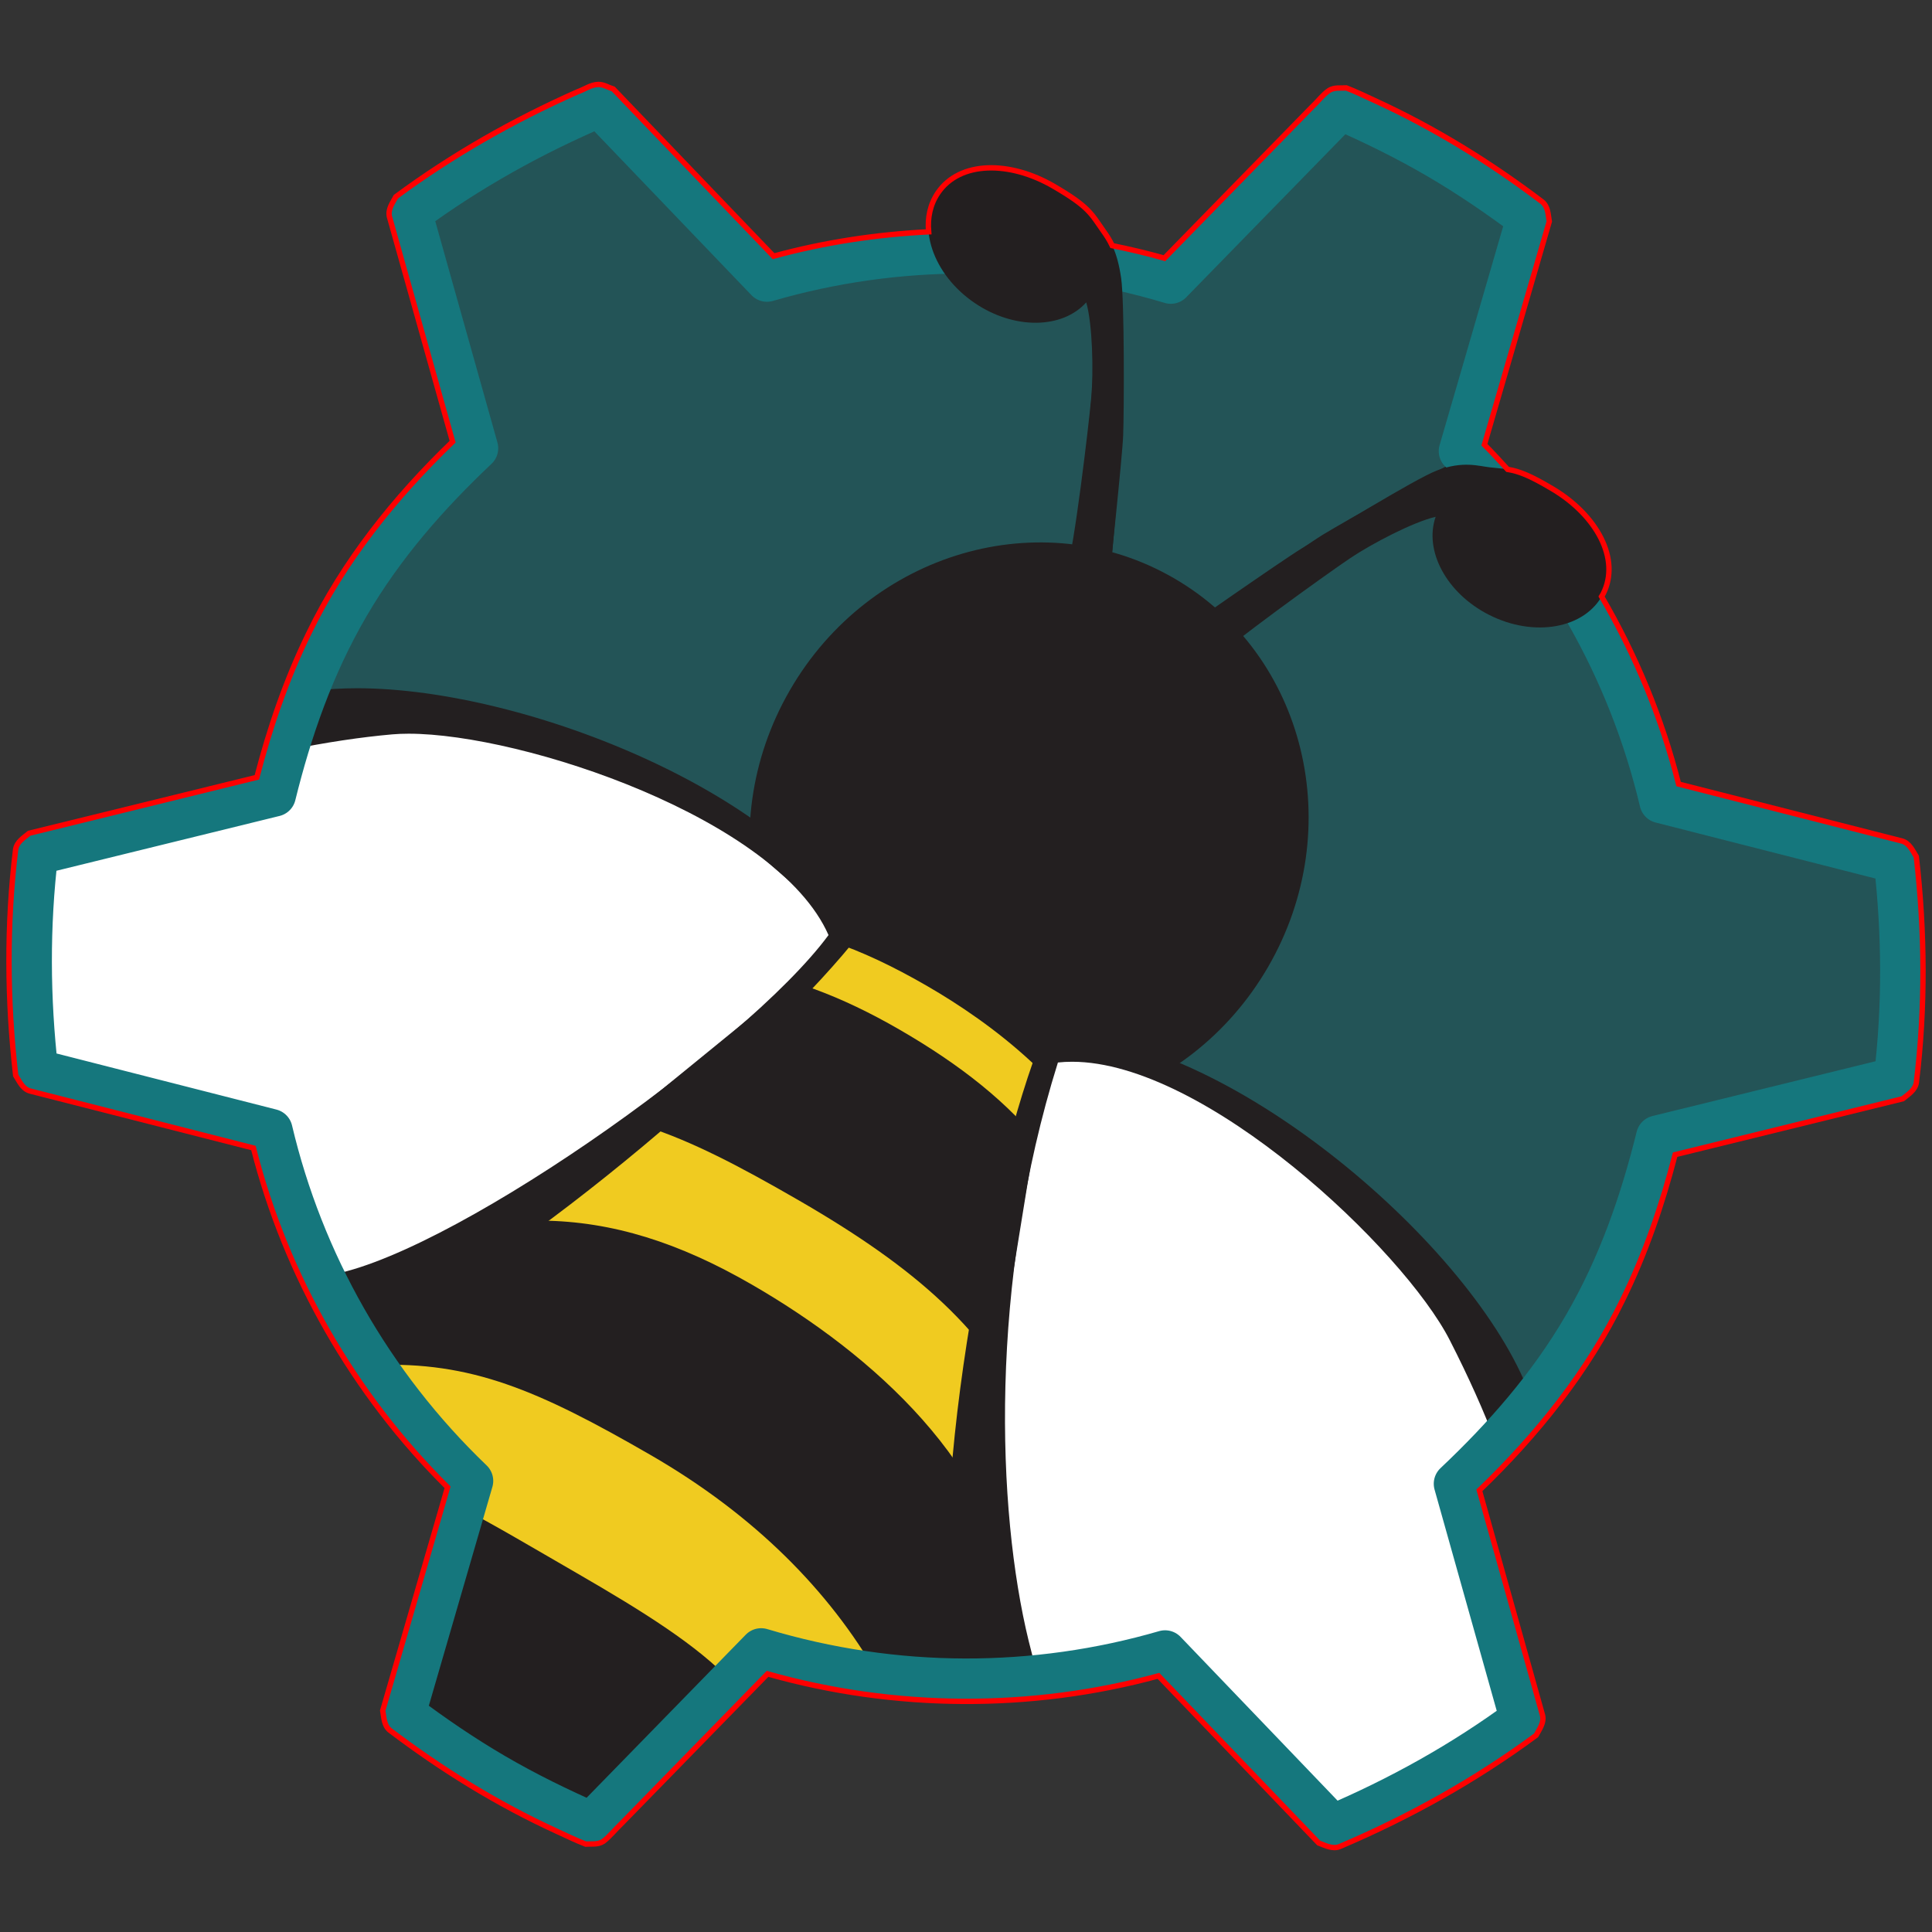 <?xml version="1.0" encoding="UTF-8" standalone="no"?>
<!-- Generator: Adobe Illustrator 28.1.0, SVG Export Plug-In . SVG Version: 6.00 Build 0)  -->

<svg
   version="1.1"
   id="Layer_13"
   x="0px"
   y="0px"
   viewBox="-7.862 817.445 360 360"
   enable-background="new -7.862 817.445 360 360"
   xml:space="preserve"
   sodipodi:docname="iBiB_bee_logo.svg"
   inkscape:version="1.3.2 (091e20e, 2023-11-25, custom)"
   inkscape:export-filename="..\images\iBiB_bee_logo-large.png"
   inkscape:export-xdpi="213.33333"
   inkscape:export-ydpi="213.33333"
   xmlns:inkscape="http://www.inkscape.org/namespaces/inkscape"
   xmlns:sodipodi="http://sodipodi.sourceforge.net/DTD/sodipodi-0.dtd"
   xmlns="http://www.w3.org/2000/svg"
   xmlns:svg="http://www.w3.org/2000/svg"><rect x="-7.862" y="817.445" width="360" height="360" fill="#333333" stroke="none"/><defs
   id="defs14">
			
			
		
			
			
		
				
			
			
			
		</defs><sodipodi:namedview
   id="namedview14"
   pagecolor="#ffffff"
   bordercolor="#000000"
   borderopacity="0.25"
   inkscape:showpageshadow="2"
   inkscape:pageopacity="0.0"
   inkscape:pagecheckerboard="0"
   inkscape:deskcolor="#d1d1d1"
   inkscape:zoom="1.2328533"
   inkscape:cx="188.99248"
   inkscape:cy="196.69818"
   inkscape:window-width="1920"
   inkscape:window-height="1009"
   inkscape:window-x="-8"
   inkscape:window-y="-8"
   inkscape:window-maximized="1"
   inkscape:current-layer="Layer_13" />
<path
   id="path3074-2_4_"
   opacity="0.5"
   fill="#15777d"
   d="m 345.286,1018.411 -44.295,10.879 c -2.989,12.09 -7.088,24.025 -13.676,35.336 -6.592,11.299 -14.969,20.748 -24.017,29.297 l 12.34,43.912 c -10.971,8.08 -22.828,14.646 -35.217,19.918 l -31.186,-32.527 c -24.236,7.029 -50.292,7.111 -75.269,-0.389 l -31.605,32.383 c -6.129,-2.686 -12.188,-5.646 -18.106,-9.096 -5.919,-3.451 -11.479,-7.27 -16.828,-11.279 l 12.618,-43.455 c -18.817,-18.045 -31.576,-40.764 -37.384,-65.316 l -43.673,-11.139 c -1.521,-13.369 -1.63,-26.928 0,-40.454 L 43.28,965.6 c 2.989,-12.088 7.099,-24.025 13.688,-35.323 6.589,-11.298 14.958,-20.76 24.006,-29.309 L 68.636,857.056 c 10.968,-8.078 22.827,-14.646 35.214,-19.918 l 31.196,32.537 c 24.227,-7.038 50.282,-7.109 75.259,0.379 l 31.605,-32.383 c 6.129,2.687 12.188,5.646 18.108,9.098 5.918,3.449 11.478,7.268 16.836,11.278 l -12.627,43.454 c 18.816,18.058 31.586,40.764 37.395,65.33 l 43.664,11.126 c 1.52,13.381 1.639,26.926 0,40.454"
   style="display:inline"
   inkscape:label="gear fill" />
<g
   clip-path="none"
   id="g12"
   style="display:inline"
   inkscape:label="clipped bee">
		<path
   fill="#231f20"
   d="m 228.461,997.56 c -14.884,25.766 -46.904,35.125 -71.52,20.906 -24.617,-14.219 -32.507,-46.634 -17.624,-72.399 14.882,-25.767 46.902,-35.128 71.521,-20.908 24.618,14.219 32.505,46.634 17.623,72.401 z"
   id="path1"
   style="display:inline"
   inkscape:label="head" />
		<path
   id="path2"
   style="display:inline;fill:#f0cb20;fill-opacity:1"
   d="M 132.107 985.248 C 112.687 985.248 95.299 999.007 78.947 1027.316 C 70.407 1042.101 63.808 1055.336 59.005 1067.265 C 64.838 1076.694 71.825 1085.508 80.044 1093.39 L 67.427 1136.845 C 72.776 1140.854 78.336 1144.674 84.255 1148.125 C 90.173 1151.575 96.232 1154.534 102.361 1157.22 L 133.966 1124.838 C 146.115 1128.486 158.517 1130.306 170.843 1130.439 C 180.888 1121.822 190.109 1111.083 197.622 1098.076 C 210.933 1075.031 213.422 1053.803 205.017 1034.986 C 196.851 1016.703 180.013 1004.13 167.327 996.8 C 153.68 988.918 142.489 985.248 132.107 985.248 z "
   inkscape:label="body color" /><path
   id="path3"
   style="display:inline;fill:#231f20;fill-opacity:1"
   d="m 132.107,980.248 c -19.232,0 -38.459,11.62 -57.49,44.566 -7.293,12.626 -13.732,25.063 -18.814,37.074 1.995,3.593 4.16,7.098 6.494,10.51 5.774,-15.185 13.817,-30.182 20.98,-42.582 8.364,-14.479 17.085,-25.102 25.92,-31.572 7.346,-5.38 14.84,-7.996 22.91,-7.996 9.468,0 19.864,3.457 32.719,10.883 12.046,6.958 28.005,18.835 35.625,35.895 7.714,17.271 5.306,36.971 -7.158,58.549 -7.758,13.429 -18.021,25.176 -30.109,34.566 5.058,0.348 10.109,0.359 15.141,0.129 8.886,-8.325 16.98,-18.184 23.629,-29.693 31.487,-54.512 -0.435,-89.799 -32.125,-108.106 -12.538,-7.241 -25.131,-12.223 -37.721,-12.223 z M 90.97,1151.742 c 3.764,1.949 7.555,3.797 11.391,5.479 l 4.418,-4.525 c -1.392,0.08 -2.789,0.168 -4.156,0.168 -4.12,0 -8.024,-0.391 -11.652,-1.121 z"
   inkscape:label="neck" />
		<path
   id="path4"
   style="display:inline;fill:#231f20;fill-opacity:1"
   d="m 93.126,1044.89 c -7.872,-0.084 -15.989,1.206 -24.734,3.857 l -8.393,20.127 c 0.624,0.976 1.217,1.968 1.867,2.93 18.015,-0.691 30.437,4.593 51.494,16.756 19.561,11.3 33.3,25.418 42.197,40.791 3.402,0.432 6.805,0.723 10.209,0.891 l 15.377,-12.604 c -3.007,-27.096 -26.423,-47.841 -48.91,-60.828 -13.546,-7.826 -25.987,-11.78 -39.107,-11.92 z"
   inkscape:label="lower band" />
		<path
   fill="#231f20"
   d="m 159.694,1009.269 c -21.672,-12.518 -40.521,-15.128 -63.843,-8.059 l -9.684,23.225 c 19.783,-1.454 32.384,3.724 54.654,16.587 22.27,12.863 35.216,24.366 43.841,42.229 l 15.248,-18.09 c -3.008,-27.097 -17.73,-42.902 -40.216,-55.892 z"
   id="path5"
   style="display:inline"
   inkscape:label="upper band" />
		<path
   id="path6"
   style="display:inline;fill:#231f20;fill-opacity:1"
   d="M 78.527 1098.615 L 67.427 1136.845 C 72.776 1140.854 78.336 1144.674 84.255 1148.125 C 90.173 1151.575 96.232 1154.534 102.361 1157.22 L 128.296 1130.646 C 122.064 1124.083 112.304 1117.903 99.677 1110.609 C 91.397 1105.826 84.549 1101.75 78.527 1098.615 z "
   inkscape:label="butt" />
		<path
   id="polygon6"
   style="display:inline;fill:#ffffff;fill-opacity:1"
   inkscape:label="left wing fill"
   d="M 58.742 951.367 L 45.931 956.047 C 44.958 959.216 44.072 962.4 43.281 965.599 L -1.012 976.48 C -2.642 990.006 -2.533 1003.566 -1.012 1016.935 L 42.661 1028.074 C 45.394 1039.627 49.721 1050.746 55.439 1061.191 L 87.064 1045.359 L 113.468 1022.078 L 129.663 1008.875 L 147.329 994.265 L 145.982 987.47 L 124.156 968.508 L 97.615 956.527 L 58.742 951.367 z " />
		<path
   id="path8"
   d="m 58.673,945.689 c -2.883,0 -5.618,0.168 -8.17,0.512 -0.391,0.053 -0.815,0.154 -1.213,0.215 -1.393,3.588 -2.639,7.207 -3.729,10.857 7.279,-1.517 14.084,-2.498 19.658,-2.988 0.941,-0.083 1.961,-0.125 3.045,-0.125 21.36,-10e-4 68.697,15.818 78.254,37.523 -15.35,20.854 -72.543,61.056 -94.213,63.522 1.985,4.111 4.247,8.093 6.658,11.996 32.128,-15.324 77.74,-55.648 93.398,-75.729 -12.183,-25.432 -61.81,-45.783 -93.689,-45.783 z"
   style="display:inline;fill:#231f20;fill-opacity:1"
   inkscape:label="left wing" />
		<path
   id="polygon8"
   style="display:inline;fill:#ffffff;fill-opacity:1"
   inkscape:label="right wing fill"
   d="M 193.992 1013.177 L 187.435 1015.406 L 183.605 1038.005 L 180.259 1058.63 L 173.312 1096.086 L 181.294 1125.396 L 184.8 1129.808 C 193.07 1129.023 201.257 1127.54 209.236 1125.226 L 240.421 1157.754 C 251.511 1153.034 262.137 1147.21 272.12 1140.259 L 275.316 1137.599 L 275.271 1136.529 L 263.298 1093.924 C 266.108 1091.269 268.816 1088.485 271.462 1085.629 L 268.857 1070.707 L 244.962 1039.613 L 214.98 1019.533 L 193.992 1013.177 z " />
		<path
   id="path10"
   style="display:inline;fill:#231f20;fill-opacity:1"
   d="M 189.21 1010.158 C 188.301 1010.158 187.408 1010.189 186.527 1010.258 C 176.26 1035.573 164.311 1097.837 170.113 1130.412 C 175.274 1130.496 180.415 1130.248 185.527 1129.734 C 184.928 1127.576 184.349 1125.395 183.808 1123.177 C 177.89 1098.9 176.372 1056.555 189.265 1015.426 C 190.128 1015.332 191.011 1015.287 191.908 1015.287 C 216.741 1015.287 253.687 1050.336 262.281 1067.164 C 265.785 1074.026 268.631 1080.374 270.863 1086.299 C 273.207 1083.798 275.455 1081.189 277.628 1078.494 C 277.317 1077.609 276.988 1076.734 276.636 1075.877 C 265.194 1047.974 219.896 1010.158 189.21 1010.158 z M 273.827 1131.392 C 271.994 1135.996 269.348 1140.299 265.923 1144.414 C 267.693 1143.297 269.424 1142.111 271.156 1140.924 C 272.406 1138.682 273.534 1136.361 274.556 1133.986 L 273.827 1131.392 z "
   inkscape:label="right wing" />
		<path
   id="path11"
   d="m 265.415,902.728 c -0.428,0.146 -0.864,0.297 -1.344,0.484 -3.941,1.539 -21.333,11.377 -25.311,13.789 -3.472,2.106 -22.949,15.762 -22.949,15.762 0,0 3.025,7.957 5.387,5.283 2.36,-2.673 21.266,-16.258 25.727,-19.271 4.002,-2.701 11.587,-6.762 15.557,-7.727 -2.676,6.26 0.369,14.104 7.277,18.094 5.545,3.203 11.998,3.01 16.441,-0.008 -5.721,-9.525 -12.659,-18.407 -20.785,-26.406 z"
   style="display:inline;fill:#231f20;fill-opacity:1"
   inkscape:label="right antenna" />
		<path
   id="path12"
   d="m 172.394,864.418 c -1.63,-0.005 -3.251,0.105 -4.877,0.16 0.995,3.939 3.725,7.657 7.818,10.021 6.908,3.991 15.223,2.711 19.309,-2.734 1.147,3.92 1.419,12.517 1.078,17.334 -0.38,5.371 -2.704,28.533 -3.84,31.914 -1.135,3.381 7.27,2.025 7.27,2.025 0,0 2.096,-23.695 2.186,-27.756 0.096,-4.351 -0.041,-22.109 -0.582,-27.809 -9.405,-2.082 -18.909,-3.128 -28.361,-3.156 z"
   style="display:inline;fill:#231f20;fill-opacity:1"
   inkscape:label="left antenna" />
	</g>

<path
   id="path15"
   fill="none"
   stroke="#15777d"
   stroke-width="8"
   stroke-linecap="round"
   stroke-linejoin="round"
   stroke-miterlimit="10"
   d="m 345.286,1018.411 -44.295,10.879 c -2.989,12.09 -7.088,24.025 -13.676,35.336 -6.592,11.299 -14.969,20.748 -24.017,29.297 l 12.34,43.912 c -10.971,8.08 -22.828,14.646 -35.217,19.918 l -31.186,-32.527 c -24.236,7.029 -50.292,7.111 -75.269,-0.389 l -31.605,32.383 c -6.129,-2.686 -12.188,-5.646 -18.106,-9.096 -5.919,-3.451 -11.479,-7.27 -16.828,-11.279 l 12.618,-43.455 c -18.817,-18.045 -31.576,-40.764 -37.384,-65.316 l -43.673,-11.139 c -1.521,-13.369 -1.63,-26.928 0,-40.454 L 43.28,965.6 c 2.989,-12.088 7.099,-24.025 13.688,-35.323 6.589,-11.298 14.958,-20.76 24.006,-29.309 L 68.636,857.056 c 10.968,-8.078 22.827,-14.646 35.214,-19.918 l 31.196,32.537 c 24.227,-7.038 50.282,-7.109 75.259,0.379 l 31.605,-32.383 c 6.129,2.687 12.188,5.646 18.108,9.098 5.918,3.449 11.478,7.268 16.836,11.278 l -12.627,43.454 c 18.816,18.058 31.586,40.764 37.395,65.33 l 43.664,11.126 c 1.52,13.381 1.639,26.926 0,40.454"
   style="display:inline"
   inkscape:label="gear outline" /><path
   fill="#231f20"
   d="m 281.495,908.586 c -6.536,-3.908 -7.8,-3.623 -11.761,-4.062 -2.105,-0.234 -4.983,-1.234 -9.817,0.58 -4.093,1.538 -21.227,12.143 -25.259,14.56 -3.52,2.11 -23.064,15.8 -23.064,15.8 0,0 4.167,8.023 6.422,5.339 2.253,-2.685 21.182,-16.306 25.672,-19.325 4.027,-2.708 11.775,-6.773 15.962,-7.732 -2.192,6.295 1.983,14.205 9.905,18.246 8.467,4.317 18.004,2.578 21.301,-3.885 3.296,-6.462 -1.205,-14.644 -9.361,-19.521 z"
   id="path13"
   style="display:inline"
   inkscape:label="right antenna" />
<path
   fill="#231f20"
   d="m 188.516,852.168 c 6.579,3.836 6.937,5.08 9.235,8.339 1.222,1.731 2.546,3.628 3.292,8.737 0.631,4.327 0.552,24.591 0.383,29.289 -0.15,4.103 -2.705,27.825 -2.705,27.825 0,0 -9.037,0.225 -7.774,-3.045 1.263,-3.27 4.054,-26.423 4.53,-31.811 0.429,-4.835 0.248,-13.584 -0.935,-17.712 -4.453,4.959 -13.398,5.12 -20.76,0.132 -7.869,-5.33 -10.952,-14.521 -6.882,-20.527 4.069,-6.009 13.407,-6.017 21.616,-1.227 z"
   id="path14"
   style="display:inline"
   inkscape:label="left antenna"
   inkscape:export-filename="..\images\iBiB_bee_logo-large.png"
   inkscape:export-xdpi="275.62"
   inkscape:export-ydpi="275.62" />
<g
   clip-path="none"
   id="g42"
   style="display:none"
   inkscape:label="original bee">
		<path
   fill="#231f20"
   d="m 228.461,997.56 c -14.884,25.766 -46.904,35.125 -71.52,20.906 -24.617,-14.219 -32.507,-46.634 -17.624,-72.399 14.882,-25.767 46.902,-35.128 71.521,-20.908 24.618,14.219 32.505,46.634 17.623,72.401 z"
   id="path31" />
		<g
   id="g34"
   style="display:inline">
			<path
   fill="#f0cb20"
   d="m 102.623,1157.862 c -9.683,0 -18.425,-1.938 -25.28,-5.604 -13.915,-7.44 -22.409,-17.122 -25.969,-29.597 -6.204,-21.742 2.558,-52.038 27.573,-95.345 16.352,-28.309 33.74,-42.069 53.16,-42.069 10.382,0 21.573,3.672 35.22,11.554 12.686,7.329 29.523,19.902 37.689,38.185 8.405,18.817 5.917,40.044 -7.394,63.089 -23.857,41.3 -64.903,59.787 -94.998,59.787 -10e-4,0 0,0 -10e-4,0 z"
   id="path32" />
			<g
   id="g33">
				<path
   fill="#231f20"
   d="m 132.107,990.247 c 9.468,0 19.864,3.458 32.719,10.884 12.046,6.958 28.005,18.834 35.625,35.894 7.714,17.271 5.306,36.971 -7.158,58.549 -10.317,17.859 -25.062,32.753 -42.643,43.069 -15.625,9.169 -32.682,14.219 -48.027,14.219 -8.863,0 -16.789,-1.733 -22.922,-5.013 -12.657,-6.769 -20.35,-15.456 -23.519,-26.56 -7.629,-26.738 11.809,-65.01 27.095,-91.472 8.364,-14.479 17.084,-25.103 25.919,-31.573 7.346,-5.38 14.841,-7.997 22.911,-7.997 m 0,-10 c -19.232,0 -38.459,11.622 -57.49,44.568 -31.489,54.513 -48.225,105.867 0.367,131.852 7.726,4.132 17.226,6.194 27.638,6.194 33.082,0 75.377,-20.822 99.33,-62.286 31.487,-54.512 -0.434,-89.798 -32.124,-108.104 -12.538,-7.241 -25.131,-12.224 -37.721,-12.224 z"
   id="path33" />
			</g>
		</g>
		<path
   fill="#231f20"
   d="m 132.234,1056.81 c -21.673,-12.521 -40.521,-15.132 -63.843,-8.062 l -9.684,23.226 c 19.783,-1.455 32.385,3.723 54.654,16.586 22.269,12.864 36.996,29.38 45.62,47.243 l 22.163,-18.164 c -3.007,-27.096 -26.423,-47.842 -48.91,-60.829 z"
   id="path34" />
		<path
   fill="#231f20"
   d="m 159.694,1009.269 c -21.672,-12.518 -40.521,-15.128 -63.843,-8.059 l -9.684,23.225 c 19.783,-1.454 32.384,3.724 54.654,16.587 22.27,12.863 35.216,24.366 43.841,42.229 l 15.248,-18.09 c -3.008,-27.097 -17.73,-42.902 -40.216,-55.892 z"
   id="path35" />
		<path
   fill="#231f20"
   d="m 99.677,1110.609 c -21.673,-12.52 -33.575,-20.255 -46.359,-18.691 l 1.775,30.611 c 1.936,11.876 0.153,16.61 22.422,29.474 22.269,12.863 10.825,6.636 34.172,5.905 l 24.438,-10.475 c -0.564,-14.38 -13.963,-23.835 -36.448,-36.824 z"
   id="path36" />
		<polygon
   fill="#ffffff"
   points="113.468,1022.077 129.663,1008.875 147.329,994.265 145.981,987.471 124.156,968.508 97.615,956.527 58.742,951.367 32.427,960.978 -5.038,973.528 -8.452,1014.062 -0.964,1033.049 16.763,1054.272 54.051,1061.886 87.063,1045.36 "
   id="polygon36" />
		<g
   id="g38">
			<path
   fill="#ffffff"
   d="m 38.082,1068.32 c -0.221,0 -0.442,0 -0.657,-0.014 -16.671,-0.722 -32.87,-8.916 -44.443,-22.481 -1.035,-1.212 -2.015,-2.449 -2.939,-3.707 15.379,12.604 39.002,18.402 56.232,18.402 2.348,0 4.554,-0.114 6.556,-0.339 6.301,-0.708 14.381,-3.953 22.44,-8.029 -14.822,9.622 -28.399,16.168 -37.185,16.168 -0.002,0 -0.002,0 -0.004,0 z"
   id="path37" />
			<path
   fill="#231f20"
   d="m 58.673,945.689 c -2.883,0 -5.618,0.167 -8.17,0.511 -28.158,3.797 -72.36,29.784 -75.921,60.625 -3.559,30.842 26.256,64.902 62.628,66.477 0.285,0.013 0.579,0.019 0.872,0.019 28.339,0 94.712,-56.753 114.281,-81.848 C 140.18,966.041 90.552,945.689 58.673,945.689 Z M 46.275,1055.52 c -24.95,0 -70.736,-13.755 -67.053,-49.301 3.777,-36.446 58.997,-49.56 85.998,-51.935 0.941,-0.083 1.961,-0.124 3.045,-0.124 21.36,-10e-4 68.696,15.818 78.253,37.523 -15.358,20.864 -72.599,61.098 -94.245,63.528 -1.809,0.205 -3.826,0.309 -5.998,0.309 z"
   id="path38" />
		</g>
		<polygon
   fill="#ffffff"
   points="180.26,1058.631 183.605,1038.006 187.434,1015.405 193.992,1013.177 214.98,1019.532 244.963,1039.612 268.857,1070.707 273.676,1098.305 275.316,1137.599 248.118,1160.238 215.649,1170.235 202.829,1152.497 181.294,1125.397 173.311,1096.086 "
   id="polygon38" />
		<g
   id="g40"
   style="display:inline">
			<path
   fill="#ffffff"
   d="m 189.301,1154.002 c -3.765,-3.42 -7.173,-7.479 -10.123,-12.118 -5.807,-9.13 -6.579,-29.26 -4.6,-51.544 0.519,13.351 2.181,25.031 4.372,34.022 2.317,9.501 5.494,20.339 10.351,29.64 z"
   id="path39" />
			<path
   fill="#231f20"
   d="m 189.211,1010.157 c -0.909,0 -1.803,0.033 -2.684,0.101 -12.084,29.797 -26.516,110.807 -11.568,134.31 11.747,18.474 29.04,27.202 46.38,27.202 11.497,0 23.012,-3.833 32.954,-11.206 24.936,-18.494 33.124,-58.402 22.343,-84.687 -11.442,-27.903 -56.739,-65.72 -87.425,-65.72 z m 30.747,161.073 c -20.129,0 -29.918,-22.491 -36.15,-48.052 -5.918,-24.277 -7.436,-66.622 5.457,-107.752 0.863,-0.094 1.746,-0.14 2.643,-0.14 24.833,0 61.778,35.049 70.372,51.877 23.501,46.018 18.018,69.367 -11.49,91.093 -12.372,9.11 -22.491,12.974 -30.832,12.974 z"
   id="path40" />
		</g>
		<path
   fill="#231f20"
   d="m 283.207,905.86 c -5.64,-3.862 -6.836,-3.574 -10.454,-4 -1.923,-0.225 -4.024,-0.464 -8.681,1.353 -3.941,1.539 -21.332,11.376 -25.31,13.788 -3.472,2.106 -22.95,15.762 -22.95,15.762 0,0 3.024,7.958 5.386,5.284 2.36,-2.673 21.266,-16.258 25.727,-19.271 4.002,-2.701 11.586,-6.762 15.556,-7.727 -2.676,6.26 0.37,14.104 7.278,18.094 7.383,4.265 16.378,2.51 20.092,-3.919 3.714,-6.431 0.397,-14.543 -6.644,-19.364 z"
   id="path41" />
		<path
   fill="#231f20"
   d="m 188.784,851.317 c 6.165,2.956 6.512,4.137 8.688,7.059 1.156,1.552 2.412,3.255 3.165,8.195 0.638,4.185 0.804,24.161 0.701,28.812 -0.09,4.061 -2.187,27.755 -2.187,27.755 0,0 -8.403,1.356 -7.268,-2.025 1.136,-3.381 3.459,-26.543 3.839,-31.914 0.341,-4.817 0.069,-13.414 -1.078,-17.334 -4.086,5.445 -12.401,6.726 -19.309,2.735 -7.384,-4.265 -10.359,-12.935 -6.646,-19.364 3.716,-6.43 12.402,-7.608 20.095,-3.919 z"
   id="path42" />
	</g><path
   id="path7"
   style="display:inline;fill:none;stroke:#ff0000;stroke-width:1;stroke-dasharray:none"
   inkscape:label="cut line"
   d="M 103.607 833.179 C 102.229 833.215 101.063 834.095 99.794 834.539 C 87.845 839.822 76.421 846.327 65.908 854.093 C 65.288 855.246 64.378 856.439 64.702 857.832 C 68.619 871.804 72.553 885.773 76.476 899.744 C 65.696 910.118 56.158 921.996 49.64 935.527 C 45.466 944.065 42.38 953.1 39.997 962.289 C 25.858 965.762 11.719 969.236 -2.421 972.709 C -3.433 973.542 -4.72 974.305 -4.95 975.716 C -6.652 989.687 -6.549 1003.854 -4.94 1017.828 C -4.25 1018.935 -3.671 1020.31 -2.311 1020.728 C 11.577 1024.276 25.469 1027.813 39.359 1031.357 C 45.397 1055.188 58.07 1077.28 75.536 1094.574 C 71.509 1108.443 67.484 1122.313 63.454 1136.181 C 63.678 1137.466 63.682 1138.961 64.786 1139.861 C 74.43 1147.174 84.785 1153.579 95.792 1158.63 C 97.605 1159.456 99.418 1160.351 101.263 1161.062 C 102.351 1160.999 103.569 1161.218 104.581 1160.539 C 105.824 1159.575 106.807 1158.304 107.949 1157.222 C 117.02 1147.928 126.09 1138.634 135.161 1129.34 C 158.812 1136.044 184.283 1136.183 208.001 1129.72 C 217.954 1140.101 227.906 1150.481 237.859 1160.861 C 239.116 1161.331 240.481 1162.094 241.833 1161.498 C 254.742 1156.016 267.075 1149.134 278.365 1140.801 C 278.98 1139.655 279.889 1138.473 279.575 1137.088 C 275.665 1123.103 271.72 1109.127 267.796 1095.146 C 278.505 1084.839 288.009 1073.066 294.513 1059.636 C 298.745 1051.016 301.869 1041.886 304.273 1032.599 C 318.413 1029.127 332.553 1025.653 346.693 1022.181 C 347.703 1021.349 348.994 1020.586 349.22 1019.176 C 350.935 1005.206 350.82 991.038 349.212 977.064 C 348.522 975.957 347.943 974.582 346.583 974.164 C 332.698 970.619 318.81 967.085 304.923 963.545 C 301.817 951.29 296.93 939.512 290.566 928.593 C 290.661 928.43 290.77 928.277 290.857 928.107 C 294.153 921.645 289.651 913.463 281.495 908.586 C 277.117 905.968 275.102 905.241 273.06 904.908 C 271.637 903.36 270.228 901.799 268.734 900.32 C 272.765 886.45 276.793 872.58 280.825 858.711 C 280.602 857.44 280.604 855.968 279.527 855.064 C 269.824 847.691 259.386 841.257 248.3 836.175 C 246.545 835.384 244.796 834.508 243.009 833.83 C 241.962 833.896 240.813 833.675 239.814 834.279 C 238.633 835.076 237.785 836.278 236.742 837.24 C 227.531 846.677 218.32 856.115 209.109 865.552 C 205.899 864.644 202.653 863.88 199.386 863.213 C 198.86 862.103 198.297 861.28 197.751 860.508 C 195.453 857.249 195.096 856.004 188.517 852.168 C 180.308 847.378 170.969 847.385 166.9 853.394 C 165.462 855.515 164.934 858.037 165.177 860.642 C 155.417 861.126 145.708 862.606 136.279 865.179 C 126.323 854.797 116.367 844.414 106.411 834.031 C 105.474 833.742 104.621 833.156 103.607 833.179 z " /></svg>
